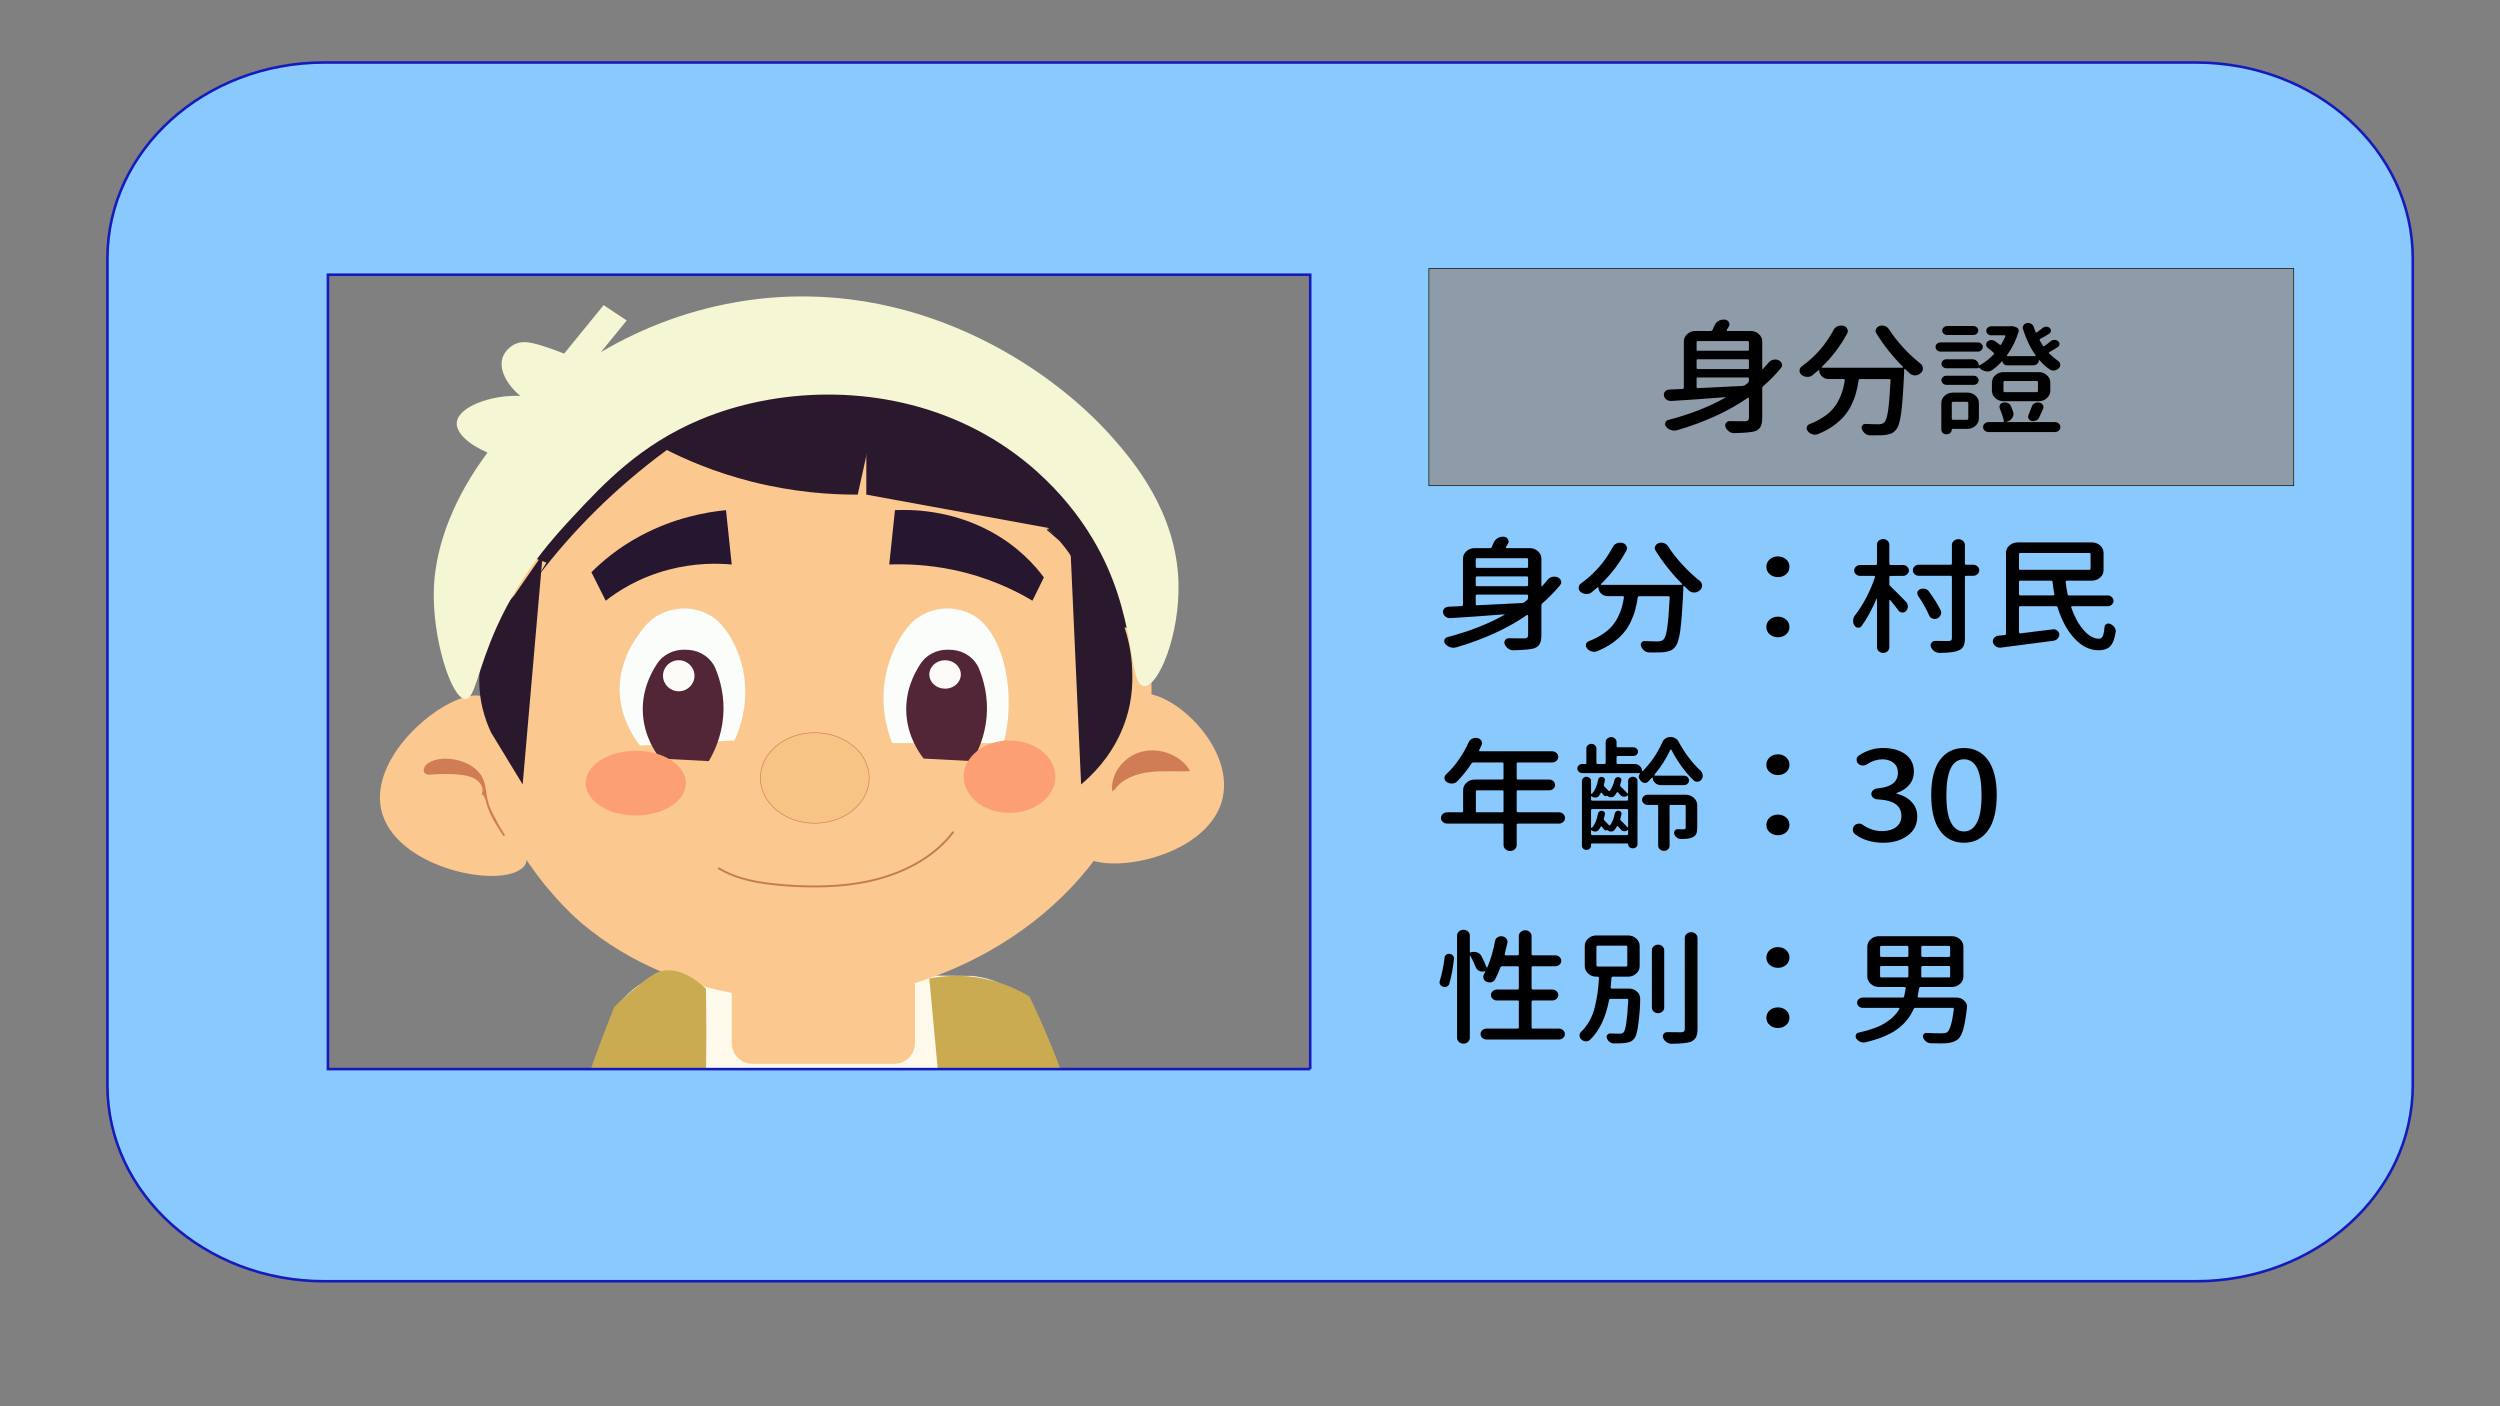 <?xml version="1.0" encoding="utf-8"?>
<!-- Generator: Adobe Illustrator 23.0.5, SVG Export Plug-In . SVG Version: 6.00 Build 0)  -->
<svg version="1.1" id="圖層_1" xmlns="http://www.w3.org/2000/svg" xmlns:xlink="http://www.w3.org/1999/xlink" x="0px" y="0px"
	 viewBox="0 0 3840 2160" style="enable-background:new 0 0 3840 2160;" xml:space="preserve">
<rect x="0" y="0" width="3840" height="2160" fill="#808080" stroke="none"/>
<style type="text/css">
	.st0{fill:#FDFAEC;}
	.st1{fill:#FBC990;}
	.st2{fill:#261630;}
	.st3{fill:#FBFDFB;}
	.st4{fill:#522537;}
	.st5{fill:#FCFBF7;}
	.st6{fill:#F7C485;stroke:#CD7D58;stroke-miterlimit:10;}
	.st7{fill:#FC9F72;}
	.st8{fill:#C57B52;}
	.st9{fill:#2A182D;}
	.st10{fill:#F5F6D4;}
	.st11{fill:#D07C54;}
	.st12{fill:#D8B564;}
	.st13{fill:#CBAB52;}
	.st14{fill:#8AC9FE;stroke:#151ABC;stroke-width:4;stroke-miterlimit:10;}
	.st15{fill:#8D9CA8;stroke:#000000;stroke-miterlimit:10;}
</style>
<g>
	<g>
		<path class="st0" d="M1667.96,1846.75c-35.4-173.32-71.24-197.8-86.56-276.21c-1.33-6.79-4.98-26.69-21.99-43.72
			c-19.72-19.74-47.49-25.73-65.98-27.82c-158.36-1.32-316.71-2.65-475.07-3.97c-18.08,6.23-42.69,17.72-61.58,39.75
			c-14.38,16.76-19.84,33.08-21.99,39.75c-74.54,230.44-79.18,258.34-79.18,258.34c-0.61,3.69-1.23,7.42-1.85,11.13
			C1124.97,1854.73,1396.83,1861.75,1667.96,1846.75z"/>
		<g>
			<path class="st1" d="M1373.45,1634.14h-217.52c-17.67,0-32-14.33-32-32v-103.13h281.52v103.13
				C1405.45,1619.81,1391.12,1634.14,1373.45,1634.14z"/>
			<path class="st1" d="M1752.95,1177.07c-58.49,207.38-268.67,343.64-479.46,357.71c-43.6,2.91-227.66,9.96-378.29-115.26
				c-13.11-10.9-156.25-133.61-158.36-317.96c-3-261.86,280.05-517.52,567.44-504.76c168.88,7.49,284.21,105.23,316.71,135.13
				C1747.5,848.29,1797.17,1020.28,1752.95,1177.07z"/>
			<path class="st1" d="M1876.12,1232.71c-26.89,85.87-180.91,113.33-215.54,79.49c-16.94-16.55-3.96-53.43,21.99-127.18
				c26.75-76.02,40.13-114.03,65.98-119.24C1798.55,1055.72,1901.84,1150.59,1876.12,1232.71z"/>
			<path class="st1" d="M588.1,1252.59c28.28,83.08,182.35,112.72,215.54,79.49c12.9-12.92,1.82-29.62-21.99-127.18
				c-26.43-108.27-22.92-129.19-40.4-135.13C695.09,1054.07,556.96,1161.11,588.1,1252.59z"/>
			<path class="st2" d="M1115.13,783.59c-29.91,2.95-79.65,11.53-131.96,39.75c-33.87,18.27-58.32,39.11-74.78,55.64
				c7.33,14.57,14.66,29.15,21.99,43.72c17.14-13.46,49.55-35.33,96.77-47.69c40.45-10.59,75.3-9.89,96.77-7.95
				C1121,839.24,1118.06,811.41,1115.13,783.59z"/>
			<path class="st2" d="M1374.66,783.59c24.55-1.12,83.9-0.78,145.16,31.8c44.15,23.48,70.32,53.61,83.58,71.54
				c-5.87,11.92-11.73,23.85-17.6,35.77c-26.18-15.68-67.81-36.37-123.17-47.69c-37.87-7.75-71.25-8.89-96.77-7.95
				C1368.79,839.24,1371.73,811.41,1374.66,783.59z"/>
			<path class="st3" d="M1128.33,1137.32c-48.39,2.65-96.77,5.3-145.16,7.95c-11.28-14.54-27.32-40.12-30.79-74.38
				c-5.2-51.25,22.83-90.35,38.38-108.99c12.01-14.4,29.4-23.88,48.62-26.47c0.2-0.03,0.41-0.05,0.61-0.08
				c25.23-3.4,50.83,5.25,67.39,23.55c22.06,24.38,39.35,65.68,37.19,111.99C1143.86,1085.76,1140.84,1109.5,1128.33,1137.32z"/>
			<path class="st3" d="M1541.81,1141.3c-57.18,0-114.37,0-171.55,0c-11.23-29.51-13.22-54.42-13.2-70.41
				c0.06-43.29,17.62-84.11,38.38-108.99c12.01-14.4,29.4-23.88,48.62-26.47c0.2-0.03,0.41-0.05,0.61-0.08
				c25.23-3.4,50.83,5.25,67.39,23.55c30.83,34.07,36.49,88.4,37.19,111.99C1549.75,1088.05,1548.78,1112.38,1541.81,1141.3z"/>
			<path class="st4" d="M1088.74,1169.12c-24.93-1.32-49.85-2.65-74.78-3.97c-8.31-10.81-24.04-34.54-26.39-67.57
				c-2.44-34.27,10.72-61.67,22.01-78.55c8.61-12.88,24.05-21.04,40.7-21.1c2.46-0.01,5.02,0.08,7.67,0.29
				c0.14,0.01,0.28,0.02,0.41,0.03c18.46,1.54,34.13,12.9,40.61,28.59c7.5,18.16,14.48,43.99,11.76,74.71
				C1108.04,1131.98,1096.88,1155.31,1088.74,1169.12z"/>
			<path class="st4" d="M1493.42,1169.12c-24.93-1.32-49.85-2.65-74.78-3.97c-8.31-10.81-24.04-34.54-26.39-67.57
				c-2.44-34.27,10.72-61.67,22.01-78.55c8.61-12.88,24.05-21.04,40.7-21.1c2.46-0.01,5.02,0.08,7.67,0.29
				c0.14,0.01,0.28,0.02,0.41,0.03c18.46,1.54,34.13,12.9,40.61,28.59c7.5,18.16,14.48,43.99,11.76,74.71
				C1512.72,1131.98,1501.56,1155.31,1493.42,1169.12z"/>
			<ellipse class="st5" cx="1042.55" cy="1037.96" rx="24.19" ry="23.85"/>
			<ellipse class="st5" cx="1451.64" cy="1035.97" rx="24.19" ry="21.86"/>
			<ellipse class="st6" cx="1251.49" cy="1194.96" rx="83.58" ry="69.55"/>
			<ellipse class="st7" cx="976.57" cy="1202.9" rx="76.98" ry="49.68"/>
			<ellipse class="st7" cx="1550.61" cy="1192.97" rx="70.38" ry="55.64"/>
			<g>
				<g>
					<path class="st8" d="M1103.42,1335.19c21.82,12.98,46.8,19.35,71.75,22.88c26.71,3.79,53.94,5.24,80.9,5
						c27.83-0.25,55.75-2.81,82.91-9.06c23.49-5.4,46.39-13.69,67.51-25.36c20.16-11.14,38.8-25.46,53.61-43.18
						c1.74-2.08,3.42-4.2,5.05-6.36c1.17-1.54-1.44-3.04-2.59-1.51c-13.65,18.05-31.27,32.81-50.61,44.44
						c-20.14,12.11-42.17,20.94-64.88,26.9c-26.46,6.94-53.77,10.15-81.08,10.95c-26.88,0.79-53.98-0.43-80.69-3.51
						c-24.8-2.85-49.92-7.96-72.34-19.35c-2.73-1.38-5.4-2.86-8.03-4.43C1103.27,1331.61,1101.76,1334.2,1103.42,1335.19
						L1103.42,1335.19z"/>
				</g>
			</g>
			<g>
				<path class="st9" d="M1602.4,806.42c20.51,17.21,37.65,37.68,50.4,60.2c1.99,3.51,4.41,7.47,8.67,8.32
					c4.82,0.96,9.51-2.93,10.67-7.26c1.16-4.33-0.26-8.86-1.77-13.1c-5.73-16.14-13.01-31.83-21.71-46.85
					c-3.47-5.99-8.51-12.65-16-12.76c-11.18-0.16-15.47,13.46-24.92,18.87c11.85,10.23,23.7,20.46,35.55,30.69"/>
			</g>
			<g>
				<path class="st9" d="M1317.47,759.75c-41.6,0.14-98.3-3.59-162.75-19.87c-57.02-14.4-102.83-34.27-136.36-51.67
					c4.4-37.1,8.8-74.19,13.2-111.29c107.04,7.95,214.07,15.9,321.11,23.85C1340.93,653.76,1329.2,706.75,1317.47,759.75z"/>
				<path class="st9" d="M1656.18,819.36c-108.5-19.87-217.01-39.75-325.51-59.62c0-52.99,0-105.99,0-158.98
					c101.17,23.85,202.34,47.69,303.51,71.54C1641.52,721.32,1648.85,770.34,1656.18,819.36z"/>
				<path class="st9" d="M802.82,1204.89c-16.13-26.5-32.26-52.99-48.39-79.49c-8.3-17.52-21.37-51.75-17.6-95.39
					c5.22-60.27,39.31-100.8,52.79-115.26c14.66-21.2,29.32-42.39,43.99-63.59C823.35,969.07,813.08,1086.98,802.82,1204.89z"/>
				<path class="st9" d="M1660.58,1204.89c16.14-13.5,42.97-39.52,60.91-79.49c18.84-41.96,18.14-77.64,17.59-95.39
					c-1.75-56.69-24.13-99.86-38.92-123.21c-19.06-30.47-38.12-60.94-57.18-91.41C1648.85,945.22,1654.71,1075.06,1660.58,1204.89z"
					/>
				<g>
					<path class="st9" d="M826.05,885.75c54.57-72.12,120.59-137.16,195.41-192.49c6.53-4.83,13.71-10.61,13.84-18.23
						c0.18-10.94-15.18-17.41-26.86-14.55c-11.68,2.86-20.33,11.45-29.15,18.94c-27.18,23.07-61.25,38.43-89.97,59.92
						c-36.59,27.38-63.32,63.77-89.49,99.6c-1.78,2.44-3.62,5.53-2.11,8.11c0.97,1.66,3.03,2.51,4.95,3.24
						c12.23,4.66,24.46,9.32,36.69,13.98"/>
				</g>
			</g>
			<path class="st9" d="M1766.15,966.42c-20.53-1.32-41.06-2.65-61.58-3.97c-35.19-76.84-70.38-153.68-105.57-230.52
				c33.72,25.17,67.45,50.34,101.17,75.52C1722.16,860.43,1744.15,913.43,1766.15,966.42z"/>
			<path class="st10" d="M1810.14,894.88c-3.07-108.97-70.38-187.6-101.17-222.57c-96.37-109.48-305.69-248.61-563.04-210.65
				c-81.9,12.08-157.29,40.44-222.88,79.13l39.57-48.56l-35.42-23.57l-60.67,74.45c-45.74-17.53-62.23-21.48-76.9-13.88
				c-1.03,0.53-13.27,7.08-17.6,19.87c-6.21,18.34,6.46,41.84,27.16,59.01c-44.48-2.1-94.78,16.64-97.54,40.35
				c-1.91,16.42,19.04,34.69,47.2,46.67c-50.03,66.93-79.6,139.88-82.39,207.7c-3.16,76.77,26.98,170.95,48.39,170.9
				c14.73-0.03,18.34-44.68,48.39-111.29c38.16-84.6,89.75-139.83,118.77-170.9c45.42-48.63,101.16-108.32,193.55-147.06
				c116.44-48.82,268.72-54.98,400.29,3.97c127.17,56.99,186.98,153.31,202.34,178.85c70.58,117.39,53.39,225.48,79.18,226.55
				C1779.65,1054.79,1812.39,974.77,1810.14,894.88z"/>
			<g>
				<path class="st11" d="M741.57,1219.8c3.65-8.54-1.66-18.56-9.9-23.9c-8.24-5.33-18.69-6.93-28.78-7.76
					c-13.47-1.1-27.05-1.06-40.51,0.1c-2.73,0.24-5.75,0.45-7.96-1.02c-4.55-3.04-1.47-9.76,2.92-12.98
					c8.7-6.39,20.67-7.98,31.86-7.25c21.1,1.38,42.67,11.56,51.01,29.12c4.82,10.14,4.85,21.53,7.13,32.38
					c4.11,19.52,15.46,37.08,26.63,54.2"/>
				<g>
					<path class="st11" d="M743.01,1220.2c3.5-8.5-1.07-17.92-7.7-23.45c-7.92-6.6-18.59-8.69-28.57-9.74
						c-11.76-1.24-23.67-1.44-35.48-0.86c-3.1,0.15-6.18,0.39-9.27,0.64c-2.2,0.18-4.89,0.49-6.81-0.85
						c-3.5-2.42-0.27-7.45,1.93-9.54c3.37-3.21,8.24-5.11,12.66-6.3c4.85-1.31,9.88-1.79,14.9-1.76c9.44,0.05,18.9,1.89,27.66,5.42
						c8.21,3.32,15.92,8.34,21.58,15.22c6.52,7.91,8.59,17.73,10.02,27.64c0.78,5.41,1.51,10.83,2.89,16.13
						c1.35,5.17,3.2,10.2,5.34,15.09c4.42,10.09,10.16,19.54,16.1,28.79c1.47,2.28,2.95,4.55,4.43,6.82
						c1.05,1.61,3.65,0.11,2.59-1.51c-6.15-9.44-12.32-18.91-17.4-28.98c-5.07-10.05-8.59-20.5-10.27-31.64
						c-1.57-10.47-2.66-21.26-8.56-30.37c-4.93-7.62-12.24-13.46-20.28-17.54c-8.49-4.31-17.83-6.84-27.29-7.74
						c-10-0.95-20.65-0.2-29.81,4.23c-4.07,1.97-8.06,4.7-9.98,8.94c-1.72,3.8-1.2,8.34,2.97,10.21c2.3,1.03,4.88,0.93,7.33,0.72
						c3.09-0.25,6.18-0.48,9.27-0.64c6.09-0.3,12.2-0.37,18.3-0.21c6.02,0.16,12.05,0.49,18.04,1.16
						c5.23,0.59,10.48,1.53,15.45,3.28c8.6,3.04,17.66,9.91,18.16,19.83c0.11,2.15-0.28,4.2-1.1,6.19
						C739.38,1221.18,742.29,1221.96,743.01,1220.2L743.01,1220.2z"/>
				</g>
			</g>
			<g>
				<path class="st11" d="M1708.36,1215.57c-3.12-26.46,17.11-53.62,45.42-60.97c28.31-7.34,61.41,5.98,74.3,29.91
					c-20.74,0.98-41.66-1.03-62.25,1.41c-20.59,2.44-41.79,10.3-52.94,26.13"/>
			</g>
		</g>
		<g>
			<path class="st12" d="M1530.6,1852.62c-10.93-50.31-21.85-100.61-32.78-150.92c-12.74,13.61-96.45,99.98-237.53,103.34
				c-147.66,3.51-238.48-86.76-250.73-99.36c-7.48,47.73-14.95,95.47-22.43,143.2C1168.24,1854.92,1349.53,1858,1530.6,1852.62z"/>
		</g>
		<path class="st13" d="M1076.06,1851.59c4.29-64.44,7.15-130.3,8.29-197.58c0.78-45.77,0.75-90.82,0-135.13
			c-7.2-6.97-36.15-33.59-65.98-27.82c-12.47,2.41-22.98,10.88-43.99,27.82c-13.42,10.82-23.73,20.67-30.79,27.82
			c-34.96,86.04-68.67,185.48-95.3,297.07C924.16,1846.79,1000.1,1849.53,1076.06,1851.59z"/>
		<path class="st13" d="M1687.17,1845.68c-25.88-128.51-67.34-234.86-105.77-314.88c-18.58-11.28-55.7-30.17-105.57-31.8
			c-18.65-0.61-35.04,1.33-48.39,3.97c10.86,117.09,21.72,234.19,32.58,351.28C1535.78,1852.89,1611.5,1850.16,1687.17,1845.68z"/>
	</g>
	<path class="st14" d="M3372.91,96H498.09C314.13,96,165,230.75,165,396.96v1270.07C165,1833.25,314.13,1968,498.09,1968h2874.82
		c183.96,0,333.09-134.75,333.09-300.96V396.96C3706,230.75,3556.87,96,3372.91,96z M2012.48,1642.09H503.7V421.91h1508.77V1642.09z
		"/>
	<rect x="2194.75" y="412.18" class="st15" width="1328.42" height="333.86"/>
	<g>
		<path d="M2716.48,557.03c1.78-2.24,4.12-3.73,7.01-4.47c1.1-0.25,2.2-0.37,3.3-0.37c1.78,0,3.51,0.37,5.15,1.12
			c2.61,1.12,4.26,2.92,4.95,5.4c0.27,0.75,0.41,1.43,0.41,2.05c0,1.74-0.62,3.29-1.86,4.66c-8.11,9.81-17.19,19.07-27.22,27.76
			c-0.96,0.87-1.44,1.93-1.44,3.17v45.83c0,5.59-0.82,9.97-2.47,13.13c-1.65,3.17-4.54,5.5-8.66,6.99
			c-4.95,1.61-15.54,2.61-31.75,2.98h-0.21c-3.02,0-5.7-0.87-8.04-2.61c-2.47-1.86-4.26-4.16-5.36-6.89
			c-0.28-0.87-0.41-1.68-0.41-2.42c0-1.24,0.41-2.48,1.24-3.73c1.37-1.86,3.23-2.79,5.57-2.79h0.21c6.32,0.12,14.3,0.19,23.92,0.19
			c3.71-0.12,5.57-1.8,5.57-5.03V611.8c0-0.37-0.21-0.62-0.62-0.75s-0.76-0.12-1.03,0c-30.1,20.74-66.32,37.32-108.66,49.74
			c-1.52,0.37-2.96,0.56-4.33,0.56c-1.65,0-3.3-0.25-4.95-0.75c-3.17-0.99-5.7-2.73-7.63-5.22c-1.1-1.24-1.65-2.55-1.65-3.91
			c0-0.75,0.13-1.49,0.41-2.24c0.69-2.24,2.34-3.66,4.95-4.29c32.85-8.57,61.93-19.93,87.22-34.09c0.13-0.12,0.17-0.28,0.1-0.47
			c-0.07-0.19-0.24-0.28-0.52-0.28c-35.33,2.73-62.82,4.66-82.48,5.78c-0.28,0-0.55,0-0.82,0c-2.47,0-4.67-0.68-6.6-2.05
			c-2.2-1.61-3.51-3.66-3.92-6.15c-0.14-0.5-0.21-0.93-0.21-1.3c0-1.86,0.62-3.54,1.86-5.03c1.65-1.86,3.84-2.86,6.6-2.98
			l20.21-0.93c1.37-0.12,2.06-0.81,2.06-2.05v-70.8c0-4.47,1.75-8.29,5.26-11.46c3.51-3.17,7.73-4.75,12.68-4.75h23.3
			c1.37,0,2.34-0.56,2.89-1.68c1.1-2.48,2.13-4.78,3.09-6.89c1.24-2.86,3.3-5.15,6.19-6.89c2.34-1.37,4.88-2.05,7.63-2.05
			c0.55,0,1.16,0,1.86,0c3.02,0.37,5.08,1.74,6.19,4.1c0.69,1.12,1.03,2.24,1.03,3.35c0,1.12-0.41,2.3-1.24,3.54
			c-0.82,1.49-1.79,3.11-2.89,4.84c-0.28,0.37-0.31,0.75-0.1,1.12c0.21,0.37,0.52,0.56,0.93,0.56h35.67c4.95,0,9.18,1.58,12.68,4.75
			c3.51,3.17,5.26,6.99,5.26,11.46v41.73c0,0.37,0.17,0.59,0.52,0.65c0.34,0.06,0.58-0.03,0.72-0.28
			C2710.64,563.86,2713.46,560.63,2716.48,557.03z M2686.38,525.73c0-1.24-0.69-1.86-2.06-1.86h-76.29c-1.37,0-2.06,0.62-2.06,1.86
			v11.18c0,1.24,0.69,1.86,2.06,1.86h76.29c1.37,0,2.06-0.62,2.06-1.86V525.73z M2684.32,566.9c1.37,0,2.06-0.62,2.06-1.86v-11.36
			c0-1.24-0.69-1.86-2.06-1.86h-76.29c-1.37,0-2.06,0.62-2.06,1.86v11.36c0,1.24,0.69,1.86,2.06,1.86H2684.32z M2608.02,579.76
			c-1.37,0-2.06,0.62-2.06,1.86v12.86c0,0.5,0.21,0.93,0.62,1.3c0.41,0.37,0.89,0.5,1.44,0.37c35.19-1.61,58.15-2.73,68.87-3.35
			c1.37-0.12,2.61-0.56,3.71-1.3c1.1-0.99,2.54-2.17,4.33-3.54c0.96-0.87,1.44-1.93,1.44-3.17v-3.17c0-1.24-0.69-1.86-2.06-1.86
			H2608.02z"/>
		<path d="M2882.26,512.32c-0.82-1.24-1.31-2.55-1.44-3.91c0-0.99,0.27-1.93,0.82-2.79c0.96-2.36,2.68-3.97,5.15-4.84
			c1.37-0.5,2.75-0.75,4.12-0.75c1.37,0,2.68,0.19,3.92,0.56c2.75,0.99,4.88,2.61,6.39,4.84c6.05,9.44,13.4,18.88,22.06,28.32
			s17.53,17.7,26.6,24.78c2.47,1.99,3.71,4.47,3.71,7.45c0,2.73-1.03,5.03-3.09,6.89c-2.34,2.24-5.09,3.48-8.25,3.73
			c-0.28,0-0.62,0-1.03,0c-2.75,0-5.29-0.93-7.63-2.79c-2.47-2.24-4.88-4.53-7.22-6.89c-0.28-0.25-0.55-0.31-0.82-0.19
			c-0.41,0.12-0.69,0.37-0.82,0.75c0,2.73,0,4.6,0,5.59c-1.37,29.31-2.96,50.27-4.74,62.88c-1.79,12.61-4.47,20.77-8.04,24.5
			c-2.34,2.73-4.74,4.56-7.22,5.5c-2.47,0.93-5.85,1.71-10.1,2.33c-3.17,0.25-7.5,0.37-12.99,0.37c-2.75,0-5.85,0-9.28,0
			c-3.02-0.12-5.6-1.09-7.73-2.89c-2.13-1.8-3.75-4.07-4.85-6.8c-0.69-1.99-0.41-3.82,0.82-5.5c1.24-1.68,3.02-2.45,5.36-2.33
			c6.87,0.37,13.26,0.56,19.18,0.56c4.12,0,7.14-0.93,9.07-2.79c2.47-2.24,4.43-8.29,5.88-18.16s2.71-25.43,3.81-46.67
			c0-0.5-0.21-0.93-0.62-1.3c-0.41-0.37-0.9-0.56-1.44-0.56h-44.54c-1.37,0-2.2,0.62-2.47,1.86c-1.1,7.33-2.47,13.97-4.12,19.93
			c-1.65,5.96-4.02,12.11-7.11,18.44s-6.88,12.05-11.34,17.14c-4.47,5.09-10.07,10.03-16.8,14.81c-6.74,4.78-14.51,8.91-23.3,12.39
			c-1.52,0.62-3.02,0.93-4.54,0.93c-1.37,0-2.68-0.25-3.92-0.75c-3.02-0.87-5.36-2.48-7.01-4.84c-1.1-1.37-1.65-2.79-1.65-4.29
			c0-0.62,0.07-1.24,0.21-1.86c0.69-2.24,2.2-3.79,4.54-4.66c7.56-2.98,14.3-6.4,20.21-10.25c5.91-3.85,10.72-7.86,14.43-12.02
			c3.71-4.16,6.91-8.82,9.59-13.97c2.68-5.15,4.71-10.12,6.08-14.9c1.37-4.78,2.54-10.15,3.51-16.12c0-0.5-0.18-0.93-0.52-1.3
			c-0.34-0.37-0.79-0.56-1.34-0.56h-22.89c-3.99,0-7.39-1.3-10.21-3.91c-2.82-2.61-4.23-5.71-4.23-9.32c0-0.12-0.18-0.25-0.52-0.37
			c-0.34-0.12-0.59-0.12-0.72,0c-3.02,2.73-6.12,5.34-9.28,7.82c-2.2,1.74-4.74,2.55-7.63,2.42c-0.28,0-0.62,0-1.03,0
			c-3.17-0.12-5.91-1.18-8.25-3.17c-1.93-1.74-2.89-3.85-2.89-6.33c0-2.73,1.16-4.97,3.51-6.71c20.62-14.78,36.91-33.41,48.87-55.89
			c1.37-2.73,3.51-4.66,6.39-5.78c1.65-0.62,3.37-0.93,5.15-0.93c1.1,0,2.2,0.12,3.3,0.37c3.02,0.75,5.02,2.3,5.98,4.66
			c0.69,1.12,1.03,2.27,1.03,3.45c0,1.18-0.34,2.39-1.03,3.63c-10.18,19-23.09,36.08-38.76,51.23c-0.28,0.25-0.34,0.56-0.21,0.93
			c0.13,0.37,0.41,0.56,0.82,0.56h122.89c0.41,0,0.72-0.19,0.93-0.56c0.21-0.37,0.17-0.68-0.1-0.93
			C2907.21,547.71,2893.67,530.7,2882.26,512.32z"/>
		<path d="M3037.73,525.92c2.2,0,4.05,0.68,5.57,2.05c1.51,1.37,2.27,3.01,2.27,4.94s-0.76,3.6-2.27,5.03
			c-1.52,1.43-3.37,2.14-5.57,2.14h-56.91c-2.2,0-4.06-0.71-5.57-2.14c-1.52-1.43-2.27-3.11-2.27-5.03s0.75-3.57,2.27-4.94
			c1.51-1.37,3.37-2.05,5.57-2.05H3037.73z M3021.85,603.05c4.95,0,9.14,1.55,12.58,4.66c3.43,3.11,5.15,6.96,5.15,11.55v23.47
			c0,4.47-1.75,8.26-5.26,11.36c-3.51,3.11-7.66,4.66-12.47,4.66h-23.09c-0.55,0-0.82,0.25-0.82,0.75v0.37
			c0,1.99-0.79,3.7-2.37,5.12c-1.58,1.43-3.51,2.14-5.77,2.14s-4.16-0.71-5.67-2.14c-1.52-1.43-2.27-3.14-2.27-5.12v-40.61
			c0-4.6,1.75-8.45,5.26-11.55c3.51-3.11,7.73-4.66,12.68-4.66H3021.85z M3150.1,523.87c1.65-1.24,3.54-1.86,5.67-1.86
			c2.13,0,3.99,0.71,5.57,2.14c1.58,1.43,2.23,3.07,1.96,4.94c-0.28,1.86-1.24,3.29-2.89,4.29c-4.26,2.73-8.39,5.15-12.37,7.27
			c-1.1,0.62-1.24,1.37-0.41,2.24c4.26,4.35,8.66,8.07,13.2,11.18c2.06,1.24,3.23,2.98,3.51,5.22c0.13,0.37,0.21,0.81,0.21,1.3
			c0,1.74-0.62,3.29-1.86,4.66c-1.93,1.99-4.2,3.23-6.8,3.73c-0.69,0.12-1.31,0.19-1.86,0.19c-1.93,0-3.71-0.5-5.36-1.49
			c-5.91-4.1-11.34-9-16.29-14.72c-0.14-0.12-0.28-0.16-0.41-0.09c-0.14,0.06-0.21,0.16-0.21,0.28c0,2.24-0.86,4.13-2.58,5.68
			c-1.72,1.55-3.81,2.33-6.29,2.33h-40c-1.93,0-3.58-0.62-4.95-1.86c-1.37-1.24-2.06-2.73-2.06-4.47h-0.21
			c-0.14-0.12-0.28-0.19-0.41-0.19c-4.54,5.09-9.56,9.63-15.05,13.6c-2.34,1.61-4.82,2.42-7.42,2.42c-0.96,0-1.86-0.12-2.68-0.37
			c-3.71-0.62-6.94-2.36-9.69-5.22c-0.41-0.25-0.82-0.56-1.24-0.93c-0.14,0-0.14,0,0,0c0,0.99-0.49,1.49-1.44,1.49h-48.04
			c-2.06,0-3.85-0.68-5.36-2.05c-1.52-1.37-2.27-2.98-2.27-4.84s0.72-3.48,2.17-4.84c1.44-1.37,3.26-2.05,5.46-2.05h39.79
			c2.75,0,5.05,0.87,6.91,2.61s2.78,3.85,2.78,6.33c0,0.12,0.13,0.25,0.41,0.37c0.27,0.12,0.48,0.19,0.62,0.19
			c7.7-3.97,15.05-9.63,22.06-16.95c0.82-0.99,0.75-1.93-0.21-2.79c-2.47-2.36-5.43-4.78-8.87-7.27c-1.52-1.24-2.34-2.79-2.47-4.66
			c-0.14-1.86,0.48-3.48,1.86-4.84c1.51-1.49,3.37-2.33,5.57-2.52c2.2-0.19,4.19,0.34,5.98,1.58c2.61,1.74,5.02,3.54,7.22,5.4
			c0.96,0.75,1.78,0.62,2.47-0.37c2.47-4.1,4.6-8.14,6.39-12.11c0.13-0.5,0.07-0.93-0.21-1.3c-0.28-0.37-0.69-0.56-1.24-0.56h-20.21
			c-2.06,0-3.85-0.65-5.36-1.96c-1.52-1.3-2.27-2.92-2.27-4.84c0-1.93,0.75-3.57,2.27-4.94c1.51-1.37,3.3-2.05,5.36-2.05h28.66
			c0.27,0,0.55-0.06,0.82-0.19c1.78-0.25,3.57-0.06,5.36,0.56l2.89,0.93c1.65,0.5,2.89,1.43,3.71,2.79s1.03,2.79,0.62,4.29
			c-3.99,13.04-9.9,25.03-17.73,35.96c-0.28,0.37-0.31,0.71-0.1,1.02c0.21,0.31,0.52,0.47,0.93,0.47h42.06
			c0.41,0,0.72-0.16,0.93-0.47c0.21-0.31,0.17-0.65-0.1-1.02c-7.84-10.81-14.3-24.22-19.38-40.24c-0.55-1.99-0.24-3.88,0.93-5.68
			c1.16-1.8,2.92-2.89,5.26-3.26c0.69-0.12,1.31-0.19,1.86-0.19c1.65,0,3.16,0.37,4.54,1.12c1.92,1.12,3.23,2.67,3.92,4.66
			c0.96,2.73,1.92,5.4,2.89,8.01c0.13,0.37,0.44,0.62,0.93,0.75c0.48,0.12,0.93,0.06,1.34-0.19c3.3-2.48,6.19-4.72,8.66-6.71
			c1.51-1.24,3.3-1.89,5.36-1.96s3.84,0.59,5.36,1.96c1.51,1.24,2.16,2.76,1.96,4.56c-0.21,1.8-1.07,3.2-2.58,4.19
			c-4.26,2.73-8.87,5.4-13.81,8.01c-1.1,0.62-1.31,1.49-0.62,2.61c1.65,3.11,3.16,5.65,4.54,7.64c0.82,1.12,1.78,1.24,2.89,0.37
			C3144.19,528.65,3147.35,526.23,3150.1,523.87z M3031.54,577.15c2.2,0,4.02,0.68,5.46,2.05c1.44,1.37,2.17,3.01,2.17,4.94
			s-0.72,3.57-2.17,4.94c-1.44,1.37-3.27,2.05-5.46,2.05h-41.86c-2.06,0-3.85-0.68-5.36-2.05c-1.52-1.37-2.27-3.01-2.27-4.94
			s0.72-3.57,2.17-4.94c1.44-1.37,3.26-2.05,5.46-2.05H3031.54z M3030.92,500.76c2.2,0,4.02,0.68,5.46,2.05s2.17,3.01,2.17,4.94
			c0,1.93-0.72,3.54-2.17,4.84s-3.27,1.96-5.46,1.96h-39.79c-2.2,0-4.06-0.65-5.57-1.96c-1.52-1.3-2.27-2.92-2.27-4.84
			c0-1.93,0.75-3.57,2.27-4.94c1.51-1.37,3.37-2.05,5.57-2.05H3030.92z M3023.29,619.07c0-1.24-0.69-1.86-2.06-1.86H3000
			c-1.37,0-2.06,0.62-2.06,1.86v23.85c0,1.24,0.69,1.86,2.06,1.86h21.24c1.37,0,2.06-0.62,2.06-1.86V619.07z M3082.06,647.95
			c-0.14,0-0.21,0.06-0.21,0.19s0.07,0.19,0.21,0.19h74.23c2.34,0,4.33,0.75,5.98,2.24c1.65,1.49,2.47,3.29,2.47,5.4
			s-0.82,3.91-2.47,5.4c-1.65,1.49-3.64,2.24-5.98,2.24h-101.86c-2.34,0-4.33-0.75-5.98-2.24c-1.65-1.49-2.47-3.29-2.47-5.4
			s0.82-3.91,2.47-5.4c1.65-1.49,3.64-2.24,5.98-2.24h21.86c0.55,0,1-0.19,1.34-0.56c0.34-0.37,0.44-0.81,0.31-1.3
			c-1.24-5.71-3.3-12.05-6.19-19c-0.82-1.86-0.76-3.73,0.21-5.59c0.96-1.86,2.54-3.04,4.74-3.54c0.96-0.12,1.86-0.19,2.68-0.19
			c1.51,0,3.02,0.31,4.54,0.93c2.2,0.87,3.78,2.36,4.74,4.47c1.24,2.73,2.34,5.46,3.3,8.2c0.41,1.37,0.69,2.67,0.82,3.91
			c0,2.11-0.62,4.1-1.86,5.96C3089,644.84,3086.05,646.95,3082.06,647.95z M3131.34,571.56c4.95,0,9.18,1.58,12.68,4.75
			c3.51,3.17,5.26,6.99,5.26,11.46v12.3c0,4.47-1.75,8.29-5.26,11.46c-3.51,3.17-7.73,4.75-12.68,4.75h-53.82
			c-4.95,0-9.18-1.58-12.68-4.75c-3.51-3.17-5.26-6.99-5.26-11.46v-12.3c0-4.47,1.75-8.29,5.26-11.46
			c3.51-3.17,7.73-4.75,12.68-4.75H3131.34z M3128.25,602.3c1.37,0,2.06-0.62,2.06-1.86v-13.41c0-1.24-0.69-1.86-2.06-1.86h-48.87
			c-1.37,0-2.06,0.62-2.06,1.86v13.41c0,1.24,0.69,1.86,2.06,1.86H3128.25z M3120.82,624.47c0.69-2.24,2.2-3.97,4.54-5.22
			c1.51-0.75,3.09-1.12,4.74-1.12c0.82,0,1.65,0.06,2.47,0.19c2.34,0.5,4.12,1.74,5.36,3.73c0.55,1.12,0.82,2.24,0.82,3.35
			c0,0.99-0.21,1.93-0.62,2.79c-2.47,5.71-4.54,10.18-6.19,13.41c-0.82,1.99-2.34,3.42-4.54,4.29c-1.37,0.62-2.75,0.93-4.12,0.93
			c-0.96,0-1.86-0.06-2.68-0.19c-2.06-0.5-3.58-1.61-4.54-3.35c-0.96-1.74-1.1-3.54-0.41-5.4
			C3117.45,633.54,3119.17,629.07,3120.82,624.47z"/>
	</g>
	<g>
		<path d="M2377.26,890.55c1.78-2.24,4.12-3.73,7.01-4.47c1.1-0.25,2.2-0.37,3.3-0.37c1.78,0,3.51,0.37,5.16,1.12
			c2.61,1.12,4.26,2.92,4.95,5.4c0.27,0.75,0.41,1.43,0.41,2.05c0,1.74-0.62,3.29-1.86,4.66c-8.11,9.81-17.18,19.07-27.22,27.76
			c-0.96,0.87-1.44,1.93-1.44,3.17v45.83c0,5.59-0.82,9.97-2.47,13.13c-1.65,3.17-4.54,5.5-8.66,6.99
			c-4.95,1.61-15.54,2.61-31.75,2.98h-0.21c-3.02,0-5.7-0.87-8.04-2.61c-2.47-1.86-4.26-4.16-5.36-6.89
			c-0.28-0.87-0.41-1.68-0.41-2.42c0-1.24,0.41-2.48,1.24-3.73c1.37-1.86,3.23-2.79,5.57-2.79h0.21c6.32,0.12,14.3,0.19,23.92,0.19
			c3.71-0.12,5.57-1.8,5.57-5.03v-30.18c0-0.37-0.21-0.62-0.62-0.75c-0.41-0.12-0.76-0.12-1.03,0
			c-30.1,20.74-66.32,37.33-108.66,49.74c-1.51,0.37-2.96,0.56-4.33,0.56c-1.65,0-3.3-0.25-4.95-0.75c-3.16-1-5.7-2.73-7.63-5.22
			c-1.1-1.24-1.65-2.54-1.65-3.91c0-0.75,0.14-1.49,0.41-2.24c0.69-2.24,2.34-3.66,4.95-4.29c32.85-8.57,61.93-19.93,87.22-34.09
			c0.14-0.12,0.17-0.28,0.1-0.47c-0.07-0.19-0.24-0.28-0.52-0.28c-35.33,2.73-62.82,4.66-82.48,5.78c-0.28,0-0.55,0-0.82,0
			c-2.47,0-4.67-0.68-6.6-2.05c-2.2-1.61-3.51-3.66-3.92-6.15c-0.14-0.49-0.21-0.93-0.21-1.3c0-1.86,0.62-3.54,1.86-5.03
			c1.65-1.86,3.85-2.86,6.6-2.98l20.21-0.93c1.37-0.12,2.06-0.81,2.06-2.05v-70.8c0-4.47,1.75-8.29,5.26-11.46
			c3.51-3.17,7.73-4.75,12.68-4.75h23.3c1.37,0,2.34-0.56,2.89-1.68c1.1-2.48,2.13-4.78,3.09-6.89c1.24-2.86,3.3-5.15,6.19-6.89
			c2.34-1.37,4.88-2.05,7.63-2.05c0.55,0,1.17,0,1.86,0c3.02,0.37,5.08,1.74,6.19,4.1c0.69,1.12,1.03,2.24,1.03,3.35
			s-0.41,2.3-1.24,3.54c-0.82,1.49-1.79,3.11-2.89,4.84c-0.28,0.37-0.31,0.75-0.1,1.12c0.21,0.37,0.52,0.56,0.93,0.56h35.67
			c4.95,0,9.18,1.58,12.68,4.75c3.51,3.17,5.26,6.99,5.26,11.46v41.73c0,0.37,0.17,0.59,0.52,0.65c0.34,0.06,0.58-0.03,0.72-0.28
			C2371.42,897.38,2374.24,894.15,2377.26,890.55z M2347.16,859.25c0-1.24-0.69-1.86-2.06-1.86h-76.29c-1.37,0-2.06,0.62-2.06,1.86
			v11.18c0,1.24,0.69,1.86,2.06,1.86h76.29c1.37,0,2.06-0.62,2.06-1.86V859.25z M2345.1,900.42c1.37,0,2.06-0.62,2.06-1.86v-11.36
			c0-1.24-0.69-1.86-2.06-1.86h-76.29c-1.37,0-2.06,0.62-2.06,1.86v11.36c0,1.24,0.69,1.86,2.06,1.86H2345.1z M2268.8,913.27
			c-1.37,0-2.06,0.62-2.06,1.86v12.86c0,0.5,0.21,0.93,0.62,1.3c0.41,0.37,0.89,0.5,1.44,0.37c35.19-1.61,58.15-2.73,68.87-3.35
			c1.37-0.12,2.61-0.56,3.71-1.3c1.1-0.99,2.54-2.17,4.33-3.54c0.96-0.87,1.44-1.93,1.44-3.17v-3.17c0-1.24-0.69-1.86-2.06-1.86
			H2268.8z"/>
		<path d="M2543.04,845.83c-0.82-1.24-1.31-2.54-1.44-3.91c0-0.99,0.27-1.93,0.82-2.79c0.96-2.36,2.68-3.97,5.15-4.84
			c1.37-0.49,2.75-0.75,4.12-0.75c1.37,0,2.68,0.19,3.92,0.56c2.75,1,4.88,2.61,6.39,4.84c6.05,9.44,13.4,18.88,22.06,28.32
			c8.66,9.44,17.53,17.7,26.6,24.78c2.47,1.99,3.71,4.47,3.71,7.45c0,2.73-1.03,5.03-3.09,6.89c-2.34,2.24-5.09,3.48-8.25,3.73
			c-0.28,0-0.62,0-1.03,0c-2.75,0-5.29-0.93-7.63-2.79c-2.47-2.24-4.88-4.53-7.22-6.89c-0.28-0.25-0.55-0.31-0.82-0.19
			c-0.41,0.12-0.69,0.37-0.82,0.75c0,2.73,0,4.6,0,5.59c-1.37,29.31-2.96,50.27-4.74,62.88c-1.79,12.61-4.47,20.77-8.04,24.5
			c-2.34,2.73-4.74,4.56-7.22,5.5c-2.47,0.93-5.84,1.71-10.1,2.33c-3.16,0.25-7.49,0.37-12.99,0.37c-2.75,0-5.84,0-9.28,0
			c-3.02-0.12-5.6-1.09-7.73-2.89c-2.13-1.8-3.75-4.07-4.85-6.8c-0.69-1.99-0.41-3.82,0.82-5.5c1.24-1.68,3.02-2.45,5.36-2.33
			c6.87,0.37,13.27,0.56,19.18,0.56c4.12,0,7.15-0.93,9.07-2.79c2.47-2.24,4.43-8.29,5.88-18.16s2.71-25.43,3.81-46.67
			c0-0.49-0.21-0.93-0.62-1.3s-0.9-0.56-1.44-0.56h-44.54c-1.37,0-2.2,0.62-2.47,1.86c-1.1,7.33-2.47,13.97-4.12,19.93
			c-1.65,5.96-4.02,12.11-7.11,18.44c-3.09,6.33-6.88,12.05-11.34,17.14c-4.47,5.09-10.07,10.03-16.8,14.81
			c-6.74,4.78-14.5,8.91-23.3,12.39c-1.51,0.62-3.02,0.93-4.54,0.93c-1.37,0-2.68-0.25-3.92-0.75c-3.02-0.87-5.36-2.49-7.01-4.84
			c-1.1-1.37-1.65-2.79-1.65-4.29c0-0.62,0.07-1.24,0.21-1.86c0.69-2.24,2.2-3.79,4.54-4.66c7.56-2.98,14.3-6.4,20.21-10.25
			c5.91-3.85,10.72-7.85,14.43-12.02c3.71-4.16,6.91-8.82,9.59-13.97c2.68-5.15,4.71-10.12,6.08-14.9
			c1.37-4.78,2.54-10.15,3.51-16.12c0-0.49-0.17-0.93-0.52-1.3c-0.34-0.37-0.79-0.56-1.34-0.56h-22.89c-3.99,0-7.39-1.3-10.21-3.91
			c-2.82-2.61-4.23-5.71-4.23-9.32c0-0.12-0.17-0.25-0.52-0.37c-0.34-0.12-0.59-0.12-0.72,0c-3.02,2.73-6.12,5.34-9.28,7.82
			c-2.2,1.74-4.74,2.55-7.63,2.42c-0.28,0-0.62,0-1.03,0c-3.16-0.12-5.91-1.18-8.25-3.17c-1.93-1.74-2.89-3.85-2.89-6.33
			c0-2.73,1.17-4.97,3.51-6.71c20.62-14.78,36.91-33.41,48.87-55.89c1.37-2.73,3.51-4.66,6.39-5.78c1.65-0.62,3.37-0.93,5.15-0.93
			c1.1,0,2.2,0.12,3.3,0.37c3.02,0.75,5.02,2.3,5.98,4.66c0.69,1.12,1.03,2.27,1.03,3.45c0,1.18-0.34,2.39-1.03,3.63
			c-10.17,19-23.09,36.08-38.76,51.23c-0.28,0.25-0.34,0.56-0.21,0.93c0.14,0.37,0.41,0.56,0.82,0.56h122.89
			c0.41,0,0.72-0.19,0.93-0.56c0.21-0.37,0.17-0.68-0.1-0.93C2567.99,881.23,2554.45,864.21,2543.04,845.83z"/>
		<path d="M2743.46,881.98c-3.44,2.98-7.63,4.47-12.58,4.47c-4.95,0-9.14-1.49-12.58-4.47c-3.44-2.98-5.15-6.77-5.15-11.36
			c0-4.59,1.72-8.41,5.15-11.46c3.43-3.04,7.63-4.56,12.58-4.56c4.95,0,9.14,1.52,12.58,4.56c3.43,3.04,5.15,6.86,5.15,11.46
			C2748.61,875.21,2746.89,878.99,2743.46,881.98z M2743.46,974.38c-3.44,2.98-7.63,4.47-12.58,4.47c-4.95,0-9.14-1.49-12.58-4.47
			c-3.44-2.98-5.15-6.71-5.15-11.18c0-4.72,1.72-8.57,5.15-11.55c3.43-2.98,7.63-4.47,12.58-4.47c4.95,0,9.14,1.49,12.58,4.47
			c3.43,2.98,5.15,6.83,5.15,11.55C2748.61,967.68,2746.89,971.4,2743.46,974.38z"/>
		<path d="M2904.08,884.58c-1.37,0-2.06,0.62-2.06,1.86v10.62c0,1.24,0.48,2.3,1.44,3.17c5.36,5.09,13.27,12.98,23.71,23.66
			c2.2,2.24,3.3,4.78,3.3,7.64c0,2.49-0.9,4.78-2.68,6.89c-1.37,1.61-3.16,2.42-5.36,2.42c-0.14,0-0.28,0-0.41,0
			c-2.47-0.12-4.4-1.05-5.77-2.79c-3.44-4.72-7.7-10.12-12.78-16.21c-0.28-0.25-0.59-0.34-0.93-0.28c-0.34,0.06-0.52,0.22-0.52,0.47
			v72.29c0,2.36-0.93,4.38-2.78,6.05s-4.09,2.52-6.7,2.52c-2.61,0-4.85-0.84-6.7-2.52s-2.78-3.7-2.78-6.05v-74.71
			c0-0.12-0.1-0.22-0.31-0.28c-0.21-0.06-0.31,0.03-0.31,0.28c-7.42,17.26-15.12,31.3-23.09,42.11c-1.37,1.86-3.27,2.67-5.67,2.42
			c-2.41-0.25-4.16-1.37-5.26-3.35c-1.37-2.24-2.06-4.59-2.06-7.08c0-3.23,0.96-6.08,2.89-8.57c6.19-7.82,11.99-16.95,17.42-27.39
			c5.43-10.43,9.86-20.87,13.3-31.3c0.14-0.49,0.07-0.93-0.21-1.3c-0.28-0.37-0.69-0.56-1.24-0.56h-21.24
			c-2.47,0-4.64-0.81-6.5-2.42c-1.86-1.61-2.78-3.57-2.78-5.87c0-2.3,0.93-4.29,2.78-5.96s4.02-2.52,6.5-2.52h23.71
			c1.37,0,2.06-0.62,2.06-1.86v-29.44c0-2.36,0.93-4.38,2.78-6.05s4.09-2.52,6.7-2.52c2.61,0,4.85,0.87,6.7,2.61
			c1.86,1.74,2.78,3.73,2.78,5.96v29.44c0,1.24,0.69,1.86,2.06,1.86h18.76c2.47,0,4.64,0.84,6.5,2.52s2.78,3.66,2.78,5.96
			c0,2.3-0.93,4.26-2.78,5.87c-1.86,1.61-4.02,2.42-6.5,2.42H2904.08z M3030.89,867.44c2.47,0,4.64,0.84,6.5,2.52
			c1.86,1.68,2.78,3.66,2.78,5.96c0,2.3-0.93,4.29-2.78,5.96s-4.02,2.52-6.5,2.52h-10.72c-1.37,0-2.06,0.62-2.06,1.86v93.71
			c0,5.71-0.79,10.03-2.37,12.95c-1.58,2.92-4.36,5.12-8.35,6.61c-5.23,2.11-14.5,3.23-27.84,3.35h-0.21
			c-3.02,0-5.77-0.87-8.25-2.61c-2.47-1.86-4.26-4.16-5.36-6.89c-0.28-0.87-0.41-1.68-0.41-2.42c0-1.24,0.48-2.49,1.44-3.73
			c1.37-1.86,3.23-2.79,5.57-2.79h0.21c2.47,0.12,9.21,0.19,20.21,0.19c2.06-0.12,3.47-0.49,4.23-1.12c0.75-0.62,1.13-1.8,1.13-3.54
			v-93.71c0-1.24-0.69-1.86-2.06-1.86h-48.66c-2.61,0-4.81-0.84-6.6-2.52c-1.79-1.68-2.68-3.66-2.68-5.96c0-2.3,0.89-4.29,2.68-5.96
			c1.78-1.68,3.99-2.52,6.6-2.52h48.66c1.37,0,2.06-0.62,2.06-1.86v-28.5c0-2.48,1-4.59,2.99-6.33c1.99-1.74,4.33-2.61,7.01-2.61
			c2.68,0,5.02,0.87,7.01,2.61c1.99,1.74,2.99,3.85,2.99,6.33v28.5c0,1.24,0.69,1.86,2.06,1.86H3030.89z M2980.78,937.31
			c0.55,1.24,0.89,2.49,1.03,3.73c0,1.24-0.34,2.42-1.03,3.54c-0.96,2.36-2.75,4.16-5.36,5.4c-1.24,0.5-2.55,0.75-3.92,0.75
			c-0.96,0-1.99-0.19-3.09-0.56c-2.47-0.87-4.19-2.42-5.15-4.66c-4.12-9.56-9.83-19.68-17.11-30.37c-0.82-1.12-1.24-2.36-1.24-3.73
			c0-0.62,0.07-1.3,0.21-2.05c0.69-1.99,2.06-3.42,4.12-4.29c1.51-0.62,3.02-0.93,4.54-0.93c0.96,0,1.92,0.06,2.89,0.19
			c2.47,0.62,4.47,1.93,5.98,3.91C2970.34,918.68,2976.38,928.37,2980.78,937.31z"/>
		<path d="M3243.68,917c1.78,1.61,2.68,3.57,2.68,5.87c0,2.3-0.9,4.26-2.68,5.87c-1.79,1.61-3.92,2.42-6.39,2.42h-54.43
			c-0.55,0-0.96,0.19-1.24,0.56c-0.28,0.37-0.34,0.81-0.21,1.3c4.81,14.04,11.06,25.52,18.76,34.47c7.84,9.07,15.74,13.6,23.71,13.6
			c0.14,0,0.27,0,0.41,0c3.02,0,5.15-2.05,6.39-6.15c0.82-2.73,1.51-6.96,2.06-12.67c0.27-1.86,1.37-3.2,3.3-4.01
			c1.92-0.81,3.78-0.71,5.57,0.28c2.75,1.24,4.88,2.98,6.39,5.22c1.24,1.74,1.86,3.6,1.86,5.59c0,0.5-0.07,1-0.21,1.49
			c-1.51,9.57-3.85,16.33-7.01,20.31c-3.99,5.09-10.38,7.64-19.18,7.64c-13.75,0-26.26-6.21-37.53-18.63
			c-11-12.05-19.45-27.76-25.36-47.14c-0.41-1.24-1.31-1.86-2.68-1.86h-54.64c-1.37,0-2.06,0.62-2.06,1.86v38.19
			c0,0.5,0.21,0.9,0.62,1.21c0.41,0.31,0.89,0.47,1.44,0.47c7.01-0.87,16.91-2.11,29.69-3.73c8.11-0.99,14.85-1.8,20.21-2.42
			c0.41-0.12,0.82-0.19,1.24-0.19c2.06,0,3.92,0.68,5.57,2.05c1.92,1.49,2.96,3.35,3.09,5.59c0.14,1.74-0.21,3.32-1.03,4.75
			c-0.82,1.43-1.93,2.61-3.3,3.54c-1.37,0.93-2.96,1.52-4.74,1.77c-25.16,3.35-51.89,6.83-80.21,10.43
			c-0.55,0.12-1.1,0.19-1.65,0.19c-2.2,0-4.33-0.62-6.39-1.86c-2.34-1.61-3.85-3.66-4.54-6.15c-0.14-0.75-0.21-1.43-0.21-2.05
			c0-1.74,0.62-3.35,1.86-4.84c1.65-2.11,3.85-3.29,6.6-3.54c3.02-0.37,6.25-0.68,9.69-0.93c1.37-0.12,2.06-0.81,2.06-2.05V849.19
			c0-4.47,1.75-8.26,5.26-11.36c3.51-3.1,7.73-4.66,12.68-4.66h114.02c4.95,0,9.18,1.55,12.68,4.66c3.51,3.11,5.26,6.89,5.26,11.36
			v26.46c0,4.47-1.75,8.29-5.26,11.46c-3.51,3.17-7.73,4.75-12.68,4.75h-38.35c-0.55,0-1.03,0.19-1.44,0.56s-0.55,0.81-0.41,1.3
			c0.55,6.21,1.51,12.55,2.89,19c0.27,1.24,1.1,1.86,2.47,1.86h58.97C3239.76,914.58,3241.89,915.39,3243.68,917z M3211.1,851.23
			c0-1.24-0.69-1.86-2.06-1.86h-105.78c-1.37,0-2.06,0.62-2.06,1.86v22.17c0,1.24,0.69,1.86,2.06,1.86h105.78
			c1.37,0,2.06-0.62,2.06-1.86V851.23z M3101.2,912.72c0,1.24,0.69,1.86,2.06,1.86h50.52c0.55,0,1-0.19,1.34-0.56
			c0.34-0.37,0.44-0.81,0.31-1.3c-1.24-7.08-2.13-13.41-2.68-19c-0.14-1.24-0.9-1.86-2.27-1.86h-47.22c-1.37,0-2.06,0.62-2.06,1.86
			V912.72z"/>
	</g>
	<g>
		<path d="M2394.38,1247.69c2.61,0,4.85,0.84,6.7,2.52s2.78,3.73,2.78,6.15c0,2.42-0.93,4.47-2.78,6.15
			c-1.86,1.68-4.09,2.52-6.7,2.52h-62.68c-1.37,0-2.06,0.62-2.06,1.86V1298c0,2.48-0.96,4.63-2.89,6.43c-1.93,1.8-4.3,2.7-7.11,2.7
			c-2.82,0-5.23-0.9-7.22-2.7c-1.99-1.8-2.99-3.94-2.99-6.43v-31.11c0-1.24-0.69-1.86-2.06-1.86h-84.54c-2.61,0-4.85-0.84-6.7-2.52
			c-1.86-1.68-2.78-3.73-2.78-6.15c0-2.42,0.93-4.47,2.78-6.15s4.09-2.52,6.7-2.52h22.47c1.37,0,2.06-0.62,2.06-1.86v-32.23
			c0-4.47,1.75-8.29,5.26-11.46c3.51-3.17,7.73-4.75,12.68-4.75h42.06c1.37,0,2.06-0.62,2.06-1.86v-22.54
			c0-1.24-0.69-1.86-2.06-1.86h-44.13c-1.37,0-2.34,0.5-2.89,1.49c-6.88,10.43-14.3,19.69-22.27,27.76
			c-2.06,1.99-4.61,3.04-7.63,3.17c-0.28,0-0.55,0-0.82,0c-2.61,0-5.02-0.75-7.22-2.24c-2.47-1.61-3.71-3.79-3.71-6.52
			c0-2.11,0.89-3.97,2.68-5.59c14.16-13.16,25.7-29.62,34.64-49.37c1.1-2.36,2.96-4.16,5.57-5.4c1.65-0.75,3.3-1.12,4.95-1.12
			c0.96,0,1.99,0.12,3.09,0.37c2.61,0.62,4.54,1.99,5.77,4.1c0.69,1.24,1.03,2.49,1.03,3.73c0,1-0.28,2.05-0.82,3.17
			c-1.1,2.24-2.27,4.72-3.51,7.45c-0.28,0.5-0.28,0.93,0,1.3c0.27,0.37,0.69,0.56,1.24,0.56h110.73c2.61,0,4.85,0.84,6.7,2.52
			s2.78,3.7,2.78,6.05c0,2.36-0.93,4.38-2.78,6.05s-4.09,2.52-6.7,2.52h-52.37c-1.37,0-2.06,0.62-2.06,1.86v22.54
			c0,1.24,0.69,1.86,2.06,1.86h47.84c2.47,0,4.6,0.81,6.39,2.42c1.78,1.61,2.68,3.57,2.68,5.87c0,2.3-0.9,4.26-2.68,5.87
			c-1.79,1.61-3.92,2.42-6.39,2.42h-47.84c-1.37,0-2.06,0.62-2.06,1.86v30c0,1.24,0.69,1.86,2.06,1.86H2394.38z M2266.95,1245.83
			c-0.14,1.24,0.48,1.86,1.86,1.86h38.56c1.37,0,2.06-0.62,2.06-1.86v-30c0-1.24-0.69-1.86-2.06-1.86h-38.56
			c-1.37,0-1.99,0.62-1.86,1.86V1245.83z"/>
		<path d="M2553.76,1139.45c0.96-2.24,2.54-4.03,4.74-5.4c2.2-1.37,4.6-2.05,7.22-2.05c2.75,0,5.26,0.65,7.53,1.96
			c2.27,1.3,3.95,3.07,5.05,5.31c9.76,17.89,20.89,32.6,33.4,44.15c2.06,1.86,3.23,4.04,3.51,6.52c0.14,0.5,0.21,1,0.21,1.49
			c0,2.11-0.62,4.04-1.86,5.78c-1.37,1.99-3.3,3.17-5.77,3.54c-0.41,0-0.82,0-1.24,0c-1.93,0-3.64-0.68-5.15-2.05
			c-13.33-13.04-24.74-28.75-34.23-47.14c-0.14-0.25-0.38-0.37-0.72-0.37c-0.34,0-0.59,0.12-0.72,0.37
			c-6.46,13.79-14.64,26.58-24.54,38.38c-0.14,0.37-0.14,0.72,0,1.02c0.14,0.31,0.41,0.47,0.82,0.47h44.54
			c2.2,0,4.05,0.72,5.57,2.14c1.51,1.43,2.27,3.14,2.27,5.12c0,1.99-0.76,3.7-2.27,5.12c-1.51,1.43-3.37,2.14-5.57,2.14h-35.26
			c-3.58,0-6.6-1.12-9.07-3.35c-2.47-2.24-3.71-4.91-3.71-8.01c0-0.25-0.1-0.4-0.31-0.47c-0.21-0.06-0.38-0.03-0.52,0.09
			c-2.06,2.24-4.12,4.41-6.19,6.52c-1.65,1.61-3.64,2.21-5.98,1.77c-2.34-0.43-4.19-1.58-5.57-3.45c-0.41-0.75-0.9-1.49-1.44-2.24
			c-1.1-1.37-1.55-2.86-1.34-4.47c0.21-1.61,0.93-3.04,2.17-4.29c0-0.12-0.03-0.25-0.1-0.37c-0.07-0.12-0.17-0.19-0.31-0.19h-88.46
			c-2.06,0-3.85-0.68-5.36-2.05c-1.51-1.37-2.27-3.01-2.27-4.94c0-1.93,0.72-3.57,2.17-4.94c1.44-1.37,3.26-2.05,5.46-2.05h4.74
			c0.96,0,1.44-0.43,1.44-1.3v-22.54c0-1.99,0.75-3.66,2.27-5.03c1.51-1.37,3.33-2.05,5.46-2.05c2.13,0,3.95,0.68,5.46,2.05
			c1.51,1.37,2.27,3.04,2.27,5.03v21.98c0,1.24,0.69,1.86,2.06,1.86h10.1c1.37,0,2.06-0.62,2.06-1.86v-32.04
			c0-1.99,0.86-3.73,2.58-5.22c1.72-1.49,3.68-2.24,5.88-2.24c2.2,0,4.12,0.75,5.77,2.24c1.65,1.49,2.47,3.23,2.47,5.22v6.52
			c0,1.12,0.55,1.68,1.65,1.68h23.92c2.06,0,3.81,0.65,5.26,1.96c1.44,1.3,2.17,2.89,2.17,4.75s-0.72,3.45-2.17,4.75
			c-1.44,1.3-3.2,1.96-5.26,1.96h-23.51c-1.37,0-2.06,0.62-2.06,1.86v8.57c0,1.24,0.69,1.86,2.06,1.86h25.57
			c3.16,0,5.88,1.02,8.14,3.07c2.27,2.05,3.4,4.5,3.4,7.36c0,0.12,0.14,0.25,0.41,0.37c0.27,0.12,0.48,0.12,0.62,0
			C2535.75,1171.8,2545.93,1156.84,2553.76,1139.45z M2499.53,1218.63c0.14,0.25,0.38,0.31,0.72,0.19c0.34-0.12,0.52-0.31,0.52-0.56
			v-18.63c0-1.86,0.72-3.42,2.17-4.66c1.44-1.24,3.16-1.86,5.15-1.86c1.99,0,3.68,0.62,5.05,1.86c1.37,1.24,2.06,2.79,2.06,4.66
			v96.88c0,1.86-0.69,3.42-2.06,4.66c-1.37,1.24-3.06,1.86-5.05,1.86c-1.99,0-3.71-0.62-5.15-1.86c-1.44-1.24-2.17-2.79-2.17-4.66
			c0-0.62-0.28-0.93-0.82-0.93h-54.85c-0.82,0-1.24,0.37-1.24,1.12v2.24c0,1.86-0.69,3.42-2.06,4.66c-1.37,1.24-3.02,1.86-4.95,1.86
			c-1.93,0-3.58-0.62-4.95-1.86c-1.37-1.24-2.06-2.79-2.06-4.66v-99.49c0-1.74,0.69-3.23,2.06-4.47c1.37-1.24,3.02-1.86,4.95-1.86
			c1.92,0,3.57,0.62,4.95,1.86c1.37,1.24,2.06,2.73,2.06,4.47v19.19c0,0.37,0.21,0.62,0.62,0.75c0.41,0.12,0.69,0.06,0.82-0.19
			c4.67-5.09,7.84-12.3,9.48-21.61c0.14-1.37,0.79-2.45,1.96-3.26c1.17-0.81,2.47-1.15,3.92-1.02c1.44,0.12,2.61,0.72,3.51,1.77
			c0.89,1.06,1.2,2.21,0.93,3.45c-0.41,2.73-0.96,5.09-1.65,7.08c-0.14,0.87,0.14,1.68,0.82,2.42c2.61,2.73,4.74,4.91,6.39,6.52
			c0.27,0.37,0.65,0.56,1.13,0.56c0.48,0,0.86-0.19,1.13-0.56c3.16-4.47,5.5-10.06,7.01-16.77c0.27-1.37,1.03-2.45,2.27-3.26
			c1.24-0.81,2.58-1.12,4.02-0.93c1.44,0.19,2.58,0.81,3.4,1.86c0.82,1.06,1.1,2.21,0.82,3.45c-0.55,2.24-1.17,4.47-1.86,6.71
			c-0.28,0.87-0.07,1.68,0.62,2.42C2493.9,1212.36,2497.33,1215.9,2499.53,1218.63z M2468.6,1222.17c-0.28-0.12-0.48-0.12-0.62,0
			c-0.69,0.62-1.44,0.87-2.27,0.75c-0.82-0.12-1.51-0.49-2.06-1.12c-1.24-1.61-2.47-3.04-3.71-4.29c-0.41-0.49-0.76-0.49-1.03,0
			c-0.82,1.74-1.79,3.42-2.89,5.03c-1.24,1.61-3.02,2.45-5.36,2.52c-2.34,0.06-4.33-0.59-5.98-1.96c-0.14-0.12-0.31-0.16-0.52-0.09
			c-0.21,0.06-0.31,0.22-0.31,0.47v4.47c0,1.24,0.69,1.86,2.06,1.86h52.79c1.37,0,2.06-0.62,2.06-1.86v-5.96
			c0-0.12-0.1-0.22-0.31-0.28c-0.21-0.06-0.38-0.03-0.52,0.09c-1.51,1.49-3.44,2.14-5.77,1.96c-2.34-0.19-4.19-1.15-5.57-2.89
			c-0.96-1.24-2.06-2.48-3.3-3.73c-0.69-0.75-1.31-0.68-1.86,0.19c-1.1,1.74-2.27,3.42-3.51,5.03c-1.37,1.49-3.13,2.24-5.26,2.24
			c-2.13,0-4.02-0.68-5.67-2.05C2468.74,1222.42,2468.6,1222.29,2468.6,1222.17z M2480.36,1249.37c0.27-1.24,0.96-2.26,2.06-3.07
			c1.1-0.81,2.37-1.15,3.81-1.02c1.44,0.12,2.61,0.72,3.51,1.77c0.89,1.06,1.2,2.21,0.93,3.45c-0.55,2.49-1.17,4.91-1.86,7.27
			c-0.41,0.87-0.21,1.61,0.62,2.24c3.99,3.85,7.35,7.33,10.1,10.43c0.14,0.25,0.38,0.34,0.72,0.28c0.34-0.06,0.52-0.28,0.52-0.65
			v-25.52c0-1.24-0.69-1.86-2.06-1.86h-52.79c-1.37,0-2.06,0.62-2.06,1.86v26.46c0,0.25,0.21,0.44,0.62,0.56
			c0.41,0.12,0.69,0.06,0.82-0.19c4.54-5.09,7.63-12.42,9.28-21.98c0.27-1.24,1-2.26,2.17-3.07c1.17-0.81,2.47-1.15,3.92-1.02
			c1.44,0.12,2.61,0.68,3.51,1.68c0.89,1,1.2,2.17,0.93,3.54c-0.41,2.73-0.96,5.15-1.65,7.27c-0.14,0.87,0.14,1.61,0.82,2.24
			c2.47,2.49,4.74,4.91,6.8,7.27c0.27,0.37,0.65,0.56,1.13,0.56c0.48,0,0.86-0.19,1.13-0.56
			C2476.78,1262.29,2479.12,1256.33,2480.36,1249.37z M2443.86,1280.86c0,1.24,0.69,1.86,2.06,1.86h52.79
			c1.37,0,2.06-0.62,2.06-1.86v-5.78c0-0.12-0.07-0.22-0.21-0.28c-0.14-0.06-0.28-0.03-0.41,0.09c-1.51,1.37-3.33,1.99-5.46,1.86
			c-2.13-0.12-3.81-0.99-5.05-2.61c-1.51-1.74-2.96-3.35-4.33-4.84c-0.69-0.75-1.31-0.68-1.86,0.19c-1.1,1.99-2.34,3.79-3.71,5.4
			c-1.1,1.49-2.75,2.27-4.95,2.33c-2.2,0.06-4.06-0.59-5.57-1.96c-0.14-0.12-0.21-0.25-0.21-0.37c-0.28-0.12-0.48-0.12-0.62,0
			c-0.55,0.5-1.24,0.72-2.06,0.65c-0.82-0.06-1.51-0.4-2.06-1.02c-1.24-1.61-2.61-3.29-4.12-5.03c-0.55-0.49-0.96-0.43-1.24,0.19
			c-0.96,1.74-1.99,3.35-3.09,4.84c-1.24,1.74-2.99,2.64-5.26,2.7c-2.27,0.06-4.23-0.59-5.88-1.96c-0.14-0.12-0.31-0.16-0.52-0.09
			c-0.21,0.06-0.31,0.16-0.31,0.28V1280.86z M2589.02,1220.68c4.95,0,9.18,1.58,12.68,4.75c3.51,3.17,5.26,6.99,5.26,11.46v34.65
			c0,3.98-0.52,7.08-1.55,9.32c-1.03,2.24-2.92,3.98-5.67,5.22c-1.93,1-4.26,1.68-7.01,2.05c-2.75,0.37-6.19,0.56-10.31,0.56h-0.21
			c-2.47,0-4.61-0.68-6.39-2.05c-2.06-1.49-3.44-3.35-4.12-5.59c-0.69-1.86-0.45-3.57,0.72-5.12c1.17-1.55,2.78-2.33,4.85-2.33
			c3.02,0.12,6.05,0.19,9.07,0.19c1.1-0.12,1.86-0.34,2.27-0.65c0.41-0.31,0.62-0.96,0.62-1.96v-32.98c0-1.24-0.69-1.86-2.06-1.86
			h-20.62c-1.37,0-2.06,0.62-2.06,1.86v60.74c0,2.24-0.82,4.13-2.47,5.68c-1.65,1.55-3.71,2.33-6.19,2.33
			c-2.47,0-4.57-0.78-6.29-2.33c-1.72-1.55-2.58-3.45-2.58-5.68v-60.74c0-1.24-0.69-1.86-2.06-1.86h-14.02
			c-2.34,0-4.36-0.77-6.08-2.33c-1.72-1.55-2.58-3.38-2.58-5.5c0-2.11,0.86-3.94,2.58-5.5c1.72-1.55,3.74-2.33,6.08-2.33H2589.02z"
			/>
		<path d="M2743.46,1186.03c-3.44,2.98-7.63,4.47-12.58,4.47c-4.95,0-9.14-1.49-12.58-4.47c-3.44-2.98-5.15-6.77-5.15-11.36
			c0-4.59,1.72-8.41,5.15-11.46c3.43-3.04,7.63-4.56,12.58-4.56c4.95,0,9.14,1.52,12.58,4.56c3.43,3.04,5.15,6.86,5.15,11.46
			C2748.61,1179.26,2746.89,1183.05,2743.46,1186.03z M2743.46,1278.43c-3.44,2.98-7.63,4.47-12.58,4.47
			c-4.95,0-9.14-1.49-12.58-4.47c-3.44-2.98-5.15-6.71-5.15-11.18c0-4.72,1.72-8.57,5.15-11.55c3.43-2.98,7.63-4.47,12.58-4.47
			c4.95,0,9.14,1.49,12.58,4.47c3.43,2.98,5.15,6.83,5.15,11.55C2748.61,1271.73,2746.89,1275.45,2743.46,1278.43z"/>
		<path d="M2892.95,1294.46c-17.32,0-31.82-4.35-43.51-13.04c-2.34-1.74-3.51-4.1-3.51-7.08c0-2.24,0.75-4.29,2.27-6.15
			c1.65-1.86,3.78-2.86,6.39-2.98c0.27-0.12,0.55-0.19,0.82-0.19c2.2,0,4.19,0.68,5.98,2.05c9.07,6.33,18.9,9.5,29.49,9.5
			c8.94,0,16.12-2.08,21.55-6.24c5.43-4.16,8.14-9.84,8.14-17.05c0-7.57-2.85-13.54-8.56-17.89c-5.7-4.35-15.23-6.89-28.56-7.64
			c-2.47-0.12-4.61-0.99-6.39-2.61c-1.79-1.61-2.68-3.51-2.68-5.68c0-2.17,0.89-4.07,2.68-5.68c1.78-1.61,3.92-2.54,6.39-2.79
			c21.17-1.74,31.75-9.81,31.75-24.22c0-6.21-2.17-11.15-6.49-14.81c-4.33-3.66-10.14-5.56-17.42-5.68
			c-8.11,0.12-15.95,2.67-23.51,7.64c-1.93,1.24-4.06,1.86-6.39,1.86c-0.28,0-0.55,0-0.82,0c-2.75-0.12-4.95-1.12-6.6-2.98
			c-1.51-1.61-2.27-3.54-2.27-5.78c0-2.86,1.24-5.09,3.71-6.71c11.55-7.57,23.78-11.36,36.7-11.36c14.3,0,25.81,3.2,34.54,9.59
			c8.73,6.4,13.09,15.31,13.09,26.73c0,7.82-2.34,14.53-7.01,20.12c-4.67,5.59-11.13,9.81-19.38,12.67
			c-0.28,0.12-0.41,0.34-0.41,0.65c0,0.31,0.14,0.47,0.41,0.47c9.35,2.24,16.94,6.4,22.78,12.48c5.84,6.09,8.76,13.6,8.76,22.54
			c0,12.3-4.95,22.08-14.85,29.34S2907.79,1294.46,2892.95,1294.46z"/>
		<path d="M3016.66,1294.46c-15.67,0-27.97-6.21-36.91-18.63c-8.94-12.42-13.4-30.62-13.4-54.59c0-23.72,4.47-41.7,13.4-53.94
			c8.94-12.23,21.24-18.35,36.91-18.35c15.53,0,27.8,6.15,36.81,18.44c9,12.3,13.51,30.25,13.51,53.84
			c0,23.97-4.5,42.17-13.51,54.59C3044.46,1288.25,3032.2,1294.46,3016.66,1294.46z M2996.87,1263.72
			c4.81,8.94,11.41,13.41,19.79,13.41c8.38,0,14.98-4.47,19.79-13.41c4.81-8.94,7.22-23.1,7.22-42.48c0-36.64-9-54.96-27.01-54.96
			c-18.01,0-27.01,18.32-27.01,54.96C2989.65,1240.61,2992.05,1254.77,2996.87,1263.72z"/>
	</g>
	<g>
		<path d="M2226.12,1511.19c-0.55,1.86-1.79,3.23-3.71,4.1c-1.93,0.87-3.89,1-5.88,0.37c-1.99-0.62-3.47-1.8-4.43-3.54
			c-0.69-1.12-1.03-2.24-1.03-3.35c0-0.75,0.14-1.43,0.41-2.05c3.3-10.56,5.77-22.61,7.42-36.14c0.27-1.74,1.17-3.17,2.68-4.29
			c1.51-1.12,3.23-1.49,5.16-1.12c2.06,0.25,3.71,1.09,4.95,2.52c1.24,1.43,1.78,3.01,1.65,4.75
			C2231.83,1486.6,2229.42,1499.52,2226.12,1511.19z M2352.52,1578.08c0,1.24,0.69,1.86,2.06,1.86h39.79c2.47,0,4.64,0.81,6.5,2.42
			c1.86,1.61,2.78,3.6,2.78,5.96s-0.93,4.35-2.78,5.96c-1.86,1.61-4.02,2.42-6.5,2.42h-110.93c-2.61,0-4.81-0.81-6.6-2.42
			c-1.79-1.61-2.68-3.6-2.68-5.96s0.89-4.35,2.68-5.96c1.78-1.61,3.99-2.42,6.6-2.42h47.42c1.37,0,2.06-0.62,2.06-1.86v-39.5
			c0-1.24-0.69-1.86-2.06-1.86h-31.75c-2.47,0-4.61-0.84-6.39-2.52c-1.79-1.68-2.68-3.63-2.68-5.87c0-2.24,0.93-4.19,2.78-5.87
			c1.86-1.68,3.95-2.52,6.29-2.52h31.75c1.37,0,2.06-0.62,2.06-1.86v-32.04c0-1.24-0.69-1.86-2.06-1.86h-23.3
			c-1.37,0-2.34,0.56-2.89,1.68c-2.47,6.71-5.23,12.92-8.25,18.63c-1.1,2.11-2.96,3.54-5.57,4.29c-0.96,0.12-1.93,0.19-2.89,0.19
			c-1.51,0-3.02-0.31-4.54-0.93c-2.34-1.12-3.92-2.79-4.74-5.03c-0.28-0.87-0.41-1.74-0.41-2.61c0-1.37,0.34-2.67,1.03-3.91
			c0.82-1.49,1.58-2.92,2.27-4.29c0.14-0.25,0.14-0.43,0-0.56c-0.14-0.12-0.34-0.12-0.62,0c-1.37,0.5-2.82,0.75-4.33,0.75
			c-1.24,0-2.55-0.25-3.92-0.75c-2.75-1.12-4.67-2.98-5.77-5.59c-2.2-5.59-5.02-11.61-8.45-18.07c0-0.25-0.14-0.34-0.41-0.28
			c-0.28,0.06-0.41,0.22-0.41,0.47v125.94c0,2.48-0.96,4.59-2.89,6.33c-1.93,1.74-4.23,2.61-6.91,2.61s-4.98-0.87-6.91-2.61
			c-1.93-1.74-2.89-3.85-2.89-6.33v-157.24c0-2.36,0.96-4.41,2.89-6.15c1.92-1.74,4.23-2.61,6.91-2.61s4.98,0.87,6.91,2.61
			c1.92,1.74,2.89,3.79,2.89,6.15v25.34c0,0.25,0.14,0.47,0.41,0.65c0.27,0.19,0.55,0.22,0.82,0.09c1.65-0.62,3.37-0.93,5.15-0.93
			c1.51,0,3.02,0.25,4.54,0.75c3.16,1.12,5.5,3.04,7.01,5.78c3.43,6.71,5.98,12.42,7.63,17.14c0.14,0.25,0.38,0.37,0.72,0.37
			c0.34,0,0.58-0.12,0.72-0.37c4.95-11.67,8.87-25.09,11.75-40.24c0.41-2.48,1.72-4.41,3.92-5.78c1.65-1.12,3.43-1.68,5.36-1.68
			c0.55,0,1.1,0.06,1.65,0.19c2.75,0.37,4.88,1.55,6.39,3.54c1.24,1.49,1.86,3.1,1.86,4.84c0,0.5-0.07,1.06-0.21,1.68
			c-1.1,5.22-2.47,10.99-4.12,17.33c-0.14,0.5-0.07,0.93,0.21,1.3c0.27,0.37,0.69,0.56,1.24,0.56h18.14c1.37,0,2.06-0.62,2.06-1.86
			v-27.76c0-2.48,0.96-4.59,2.89-6.33c1.92-1.74,4.23-2.61,6.91-2.61c2.68,0,4.98,0.87,6.91,2.61c1.92,1.74,2.89,3.85,2.89,6.33
			v27.76c0,1.24,0.69,1.86,2.06,1.86h34.23c2.61,0,4.81,0.81,6.6,2.42c1.78,1.61,2.68,3.6,2.68,5.96c0,2.36-0.9,4.35-2.68,5.96
			c-1.79,1.61-3.99,2.42-6.6,2.42h-34.23c-1.37,0-2.06,0.62-2.06,1.86v32.04c0,1.24,0.69,1.86,2.06,1.86h29.69
			c2.61,0,4.81,0.84,6.6,2.52c1.78,1.68,2.68,3.63,2.68,5.87c0,2.24-0.9,4.19-2.68,5.87c-1.79,1.68-3.99,2.52-6.6,2.52h-29.69
			c-1.37,0-2.06,0.62-2.06,1.86V1578.08z"/>
		<path d="M2473.97,1516.59c0,0.5,0.17,0.93,0.52,1.3c0.34,0.37,0.79,0.56,1.34,0.56h26.19c4.95,0,9.14,1.61,12.58,4.84
			c3.16,2.98,4.74,6.52,4.74,10.62c0,13.66-1.24,28.57-3.71,44.71c-1.37,8.82-3.37,14.59-5.98,17.33c-1.79,2.11-3.78,3.57-5.98,4.38
			c-2.2,0.81-5.02,1.4-8.45,1.77c-3.02,0.37-7.42,0.56-13.2,0.56c-0.96,0-1.99,0-3.09,0c-2.61,0-4.88-0.81-6.8-2.42
			c-1.93-1.61-3.3-3.6-4.12-5.96c-0.55-1.74-0.28-3.32,0.82-4.75c1.1-1.43,2.61-2.14,4.54-2.14c3.99,0.25,8.45,0.37,13.4,0.37
			c3.57,0,5.91-0.68,7.01-2.05c3.3-3.23,5.7-19.75,7.22-49.56c0.14-0.49,0-0.93-0.41-1.3c-0.41-0.37-0.9-0.56-1.44-0.56h-25.36
			c-1.37,0-2.13,0.62-2.27,1.86c-5.09,26.95-14.92,47.39-29.49,61.29c-1.65,1.37-3.64,2.05-5.98,2.05c-0.28,0-0.48,0-0.62,0
			c-2.47-0.25-4.67-1.24-6.6-2.98c-1.79-1.61-2.68-3.6-2.68-5.96c0-2.11,0.75-3.97,2.27-5.59c5.22-4.97,9.62-10.68,13.2-17.14
			c3.57-6.46,6.29-13.57,8.14-21.33c1.86-7.76,3.23-14.93,4.12-21.52c0.89-6.58,1.62-14.22,2.17-22.92c0-0.49-0.17-0.93-0.52-1.3
			c-0.34-0.37-0.79-0.56-1.34-0.56h-2.06c-4.95,0-9.18-1.58-12.68-4.75c-3.51-3.17-5.26-6.99-5.26-11.46v-30.93
			c0-4.47,1.75-8.29,5.26-11.46c3.51-3.17,7.73-4.75,12.68-4.75h48.46c4.95,0,9.18,1.58,12.68,4.75c3.51,3.17,5.26,6.99,5.26,11.46
			v30.93c0,4.47-1.75,8.29-5.26,11.46c-3.51,3.17-7.73,4.75-12.68,4.75h-23.09c-1.37,0-2.13,0.62-2.27,1.86
			C2474.79,1508.28,2474.38,1513.12,2473.97,1516.59z M2454.17,1452.51c-1.37,0-2.06,0.62-2.06,1.86v28.32
			c0,1.24,0.69,1.86,2.06,1.86h43.3c1.37,0,2.06-0.62,2.06-1.86v-28.32c0-1.24-0.69-1.86-2.06-1.86H2454.17z M2540.05,1453.53
			c1.86-1.68,4.09-2.52,6.7-2.52c2.61,0,4.85,0.84,6.7,2.52s2.78,3.7,2.78,6.05v88.12c0,2.36-0.93,4.38-2.78,6.05
			s-4.09,2.52-6.7,2.52c-2.61,0-4.85-0.84-6.7-2.52s-2.78-3.7-2.78-6.05v-88.12C2537.27,1457.23,2538.19,1455.21,2540.05,1453.53z
			 M2587.78,1440.77c0-2.48,0.96-4.59,2.89-6.33c1.92-1.74,4.23-2.61,6.91-2.61c2.68,0,4.98,0.87,6.91,2.61
			c1.92,1.74,2.89,3.85,2.89,6.33v139.92c0,5.47-0.79,9.66-2.37,12.58c-1.58,2.92-4.23,5.25-7.94,6.99
			c-5.64,1.86-15.33,2.86-29.07,2.98h-0.21c-3.02,0-5.77-0.9-8.25-2.7c-2.47-1.8-4.19-4.01-5.15-6.61
			c-0.28-0.75-0.41-1.49-0.41-2.24c0-1.24,0.41-2.42,1.24-3.54c1.37-1.86,3.23-2.79,5.57-2.79h0.21c2.75,0.12,9.83,0.19,21.24,0.19
			c2.06-0.12,3.51-0.53,4.33-1.21c0.82-0.68,1.24-1.89,1.24-3.63V1440.77z"/>
		<path d="M2743.46,1482.13c-3.44,2.98-7.63,4.47-12.58,4.47c-4.95,0-9.14-1.49-12.58-4.47c-3.44-2.98-5.15-6.77-5.15-11.36
			c0-4.59,1.72-8.41,5.15-11.46c3.43-3.04,7.63-4.56,12.58-4.56c4.95,0,9.14,1.52,12.58,4.56c3.43,3.04,5.15,6.86,5.15,11.46
			C2748.61,1475.36,2746.89,1479.15,2743.46,1482.13z M2743.46,1574.54c-3.44,2.98-7.63,4.47-12.58,4.47
			c-4.95,0-9.14-1.49-12.58-4.47c-3.44-2.98-5.15-6.71-5.15-11.18c0-4.72,1.72-8.57,5.15-11.55c3.43-2.98,7.63-4.47,12.58-4.47
			c4.95,0,9.14,1.49,12.58,4.47c3.43,2.98,5.15,6.83,5.15,11.55C2748.61,1567.83,2746.89,1571.55,2743.46,1574.54z"/>
		<path d="M3004.91,1532.24c4.95,0,9,1.61,12.17,4.84c3.02,2.73,4.47,5.9,4.33,9.5c0,0.62-0.07,1.24-0.21,1.86
			c-1.65,14.41-3.54,25.31-5.67,32.7c-2.13,7.39-4.85,12.45-8.14,15.18c-3.99,3.48-10.1,5.53-18.35,6.15
			c-2.34,0.12-5.36,0.19-9.07,0.19c-3.99,0-8.73-0.06-14.23-0.19c-2.75-0.12-5.15-1-7.22-2.61c-2.06-1.61-3.58-3.66-4.54-6.15
			c-0.69-1.74-0.48-3.38,0.62-4.94c1.1-1.55,2.68-2.26,4.74-2.14c8.11,0.37,15.67,0.56,22.68,0.56c4.4,0,7.42-0.62,9.07-1.86
			c4.12-3.35,7.49-15.15,10.1-35.4c0-0.49-0.17-0.93-0.52-1.3c-0.34-0.37-0.79-0.56-1.34-0.56h-57.11c-1.37,0-2.34,0.56-2.89,1.68
			c-5.23,12.3-13.61,22.67-25.16,31.11c-11.55,8.45-27.84,15.15-48.87,20.12c-0.96,0.25-1.93,0.37-2.89,0.37
			c-1.65,0-3.3-0.37-4.95-1.12c-2.61-1.12-4.67-2.79-6.19-5.03c-0.69-1.12-1.03-2.24-1.03-3.35c0-0.75,0.14-1.49,0.41-2.24
			c0.69-1.99,2.13-3.17,4.33-3.54c17.18-3.73,30.65-8.6,40.41-14.63c9.76-6.02,17.11-13.26,22.06-21.7c0.14-0.37,0.1-0.75-0.1-1.12
			c-0.21-0.37-0.59-0.56-1.13-0.56h-55.05c-2.34,0-4.36-0.77-6.08-2.33c-1.72-1.55-2.58-3.42-2.58-5.59c0-2.17,0.86-4.03,2.58-5.59
			c1.72-1.55,3.74-2.33,6.08-2.33h61.24c1.37,0,2.2-0.62,2.47-1.86c0.69-2.98,1.44-7.14,2.27-12.48c0.14-0.49,0-0.93-0.41-1.3
			c-0.41-0.37-0.9-0.56-1.44-0.56h-39.18c-4.95,0-9.18-1.58-12.68-4.75c-3.51-3.17-5.26-6.99-5.26-11.46v-45.64
			c0-4.47,1.75-8.29,5.26-11.46c3.51-3.17,7.73-4.75,12.68-4.75h111.76c4.95,0,9.18,1.58,12.68,4.75c3.51,3.17,5.26,6.99,5.26,11.46
			v45.64c0,4.47-1.75,8.29-5.26,11.46c-3.51,3.17-7.73,4.75-12.68,4.75h-47.63c-1.37,0-2.2,0.62-2.47,1.86
			c-0.55,3.73-1.31,7.89-2.27,12.48c-0.14,0.5,0,0.93,0.41,1.3c0.41,0.37,0.82,0.56,1.24,0.56H3004.91z M2889.85,1452.88
			c-1.37,0-2.06,0.62-2.06,1.86v13.23c0,1.24,0.69,1.86,2.06,1.86h39.38c1.37,0,2.06-0.62,2.06-1.86v-13.23
			c0-1.24-0.69-1.86-2.06-1.86H2889.85z M2889.85,1483.8c-1.37,0-2.06,0.62-2.06,1.86v13.79c0,1.24,0.69,1.86,2.06,1.86h39.38
			c1.37,0,2.06-0.62,2.06-1.86v-13.79c0-1.24-0.69-1.86-2.06-1.86H2889.85z M2993.36,1469.83c1.37,0,2.06-0.62,2.06-1.86v-13.23
			c0-1.24-0.69-1.86-2.06-1.86h-40.21c-1.37,0-2.06,0.62-2.06,1.86v13.23c0,1.24,0.69,1.86,2.06,1.86H2993.36z M2993.36,1501.32
			c1.37,0,2.06-0.62,2.06-1.86v-13.79c0-1.24-0.69-1.86-2.06-1.86h-40.21c-1.37,0-2.06,0.62-2.06,1.86v13.79
			c0,1.24,0.69,1.86,2.06,1.86H2993.36z"/>
	</g>
</g>
</svg>
